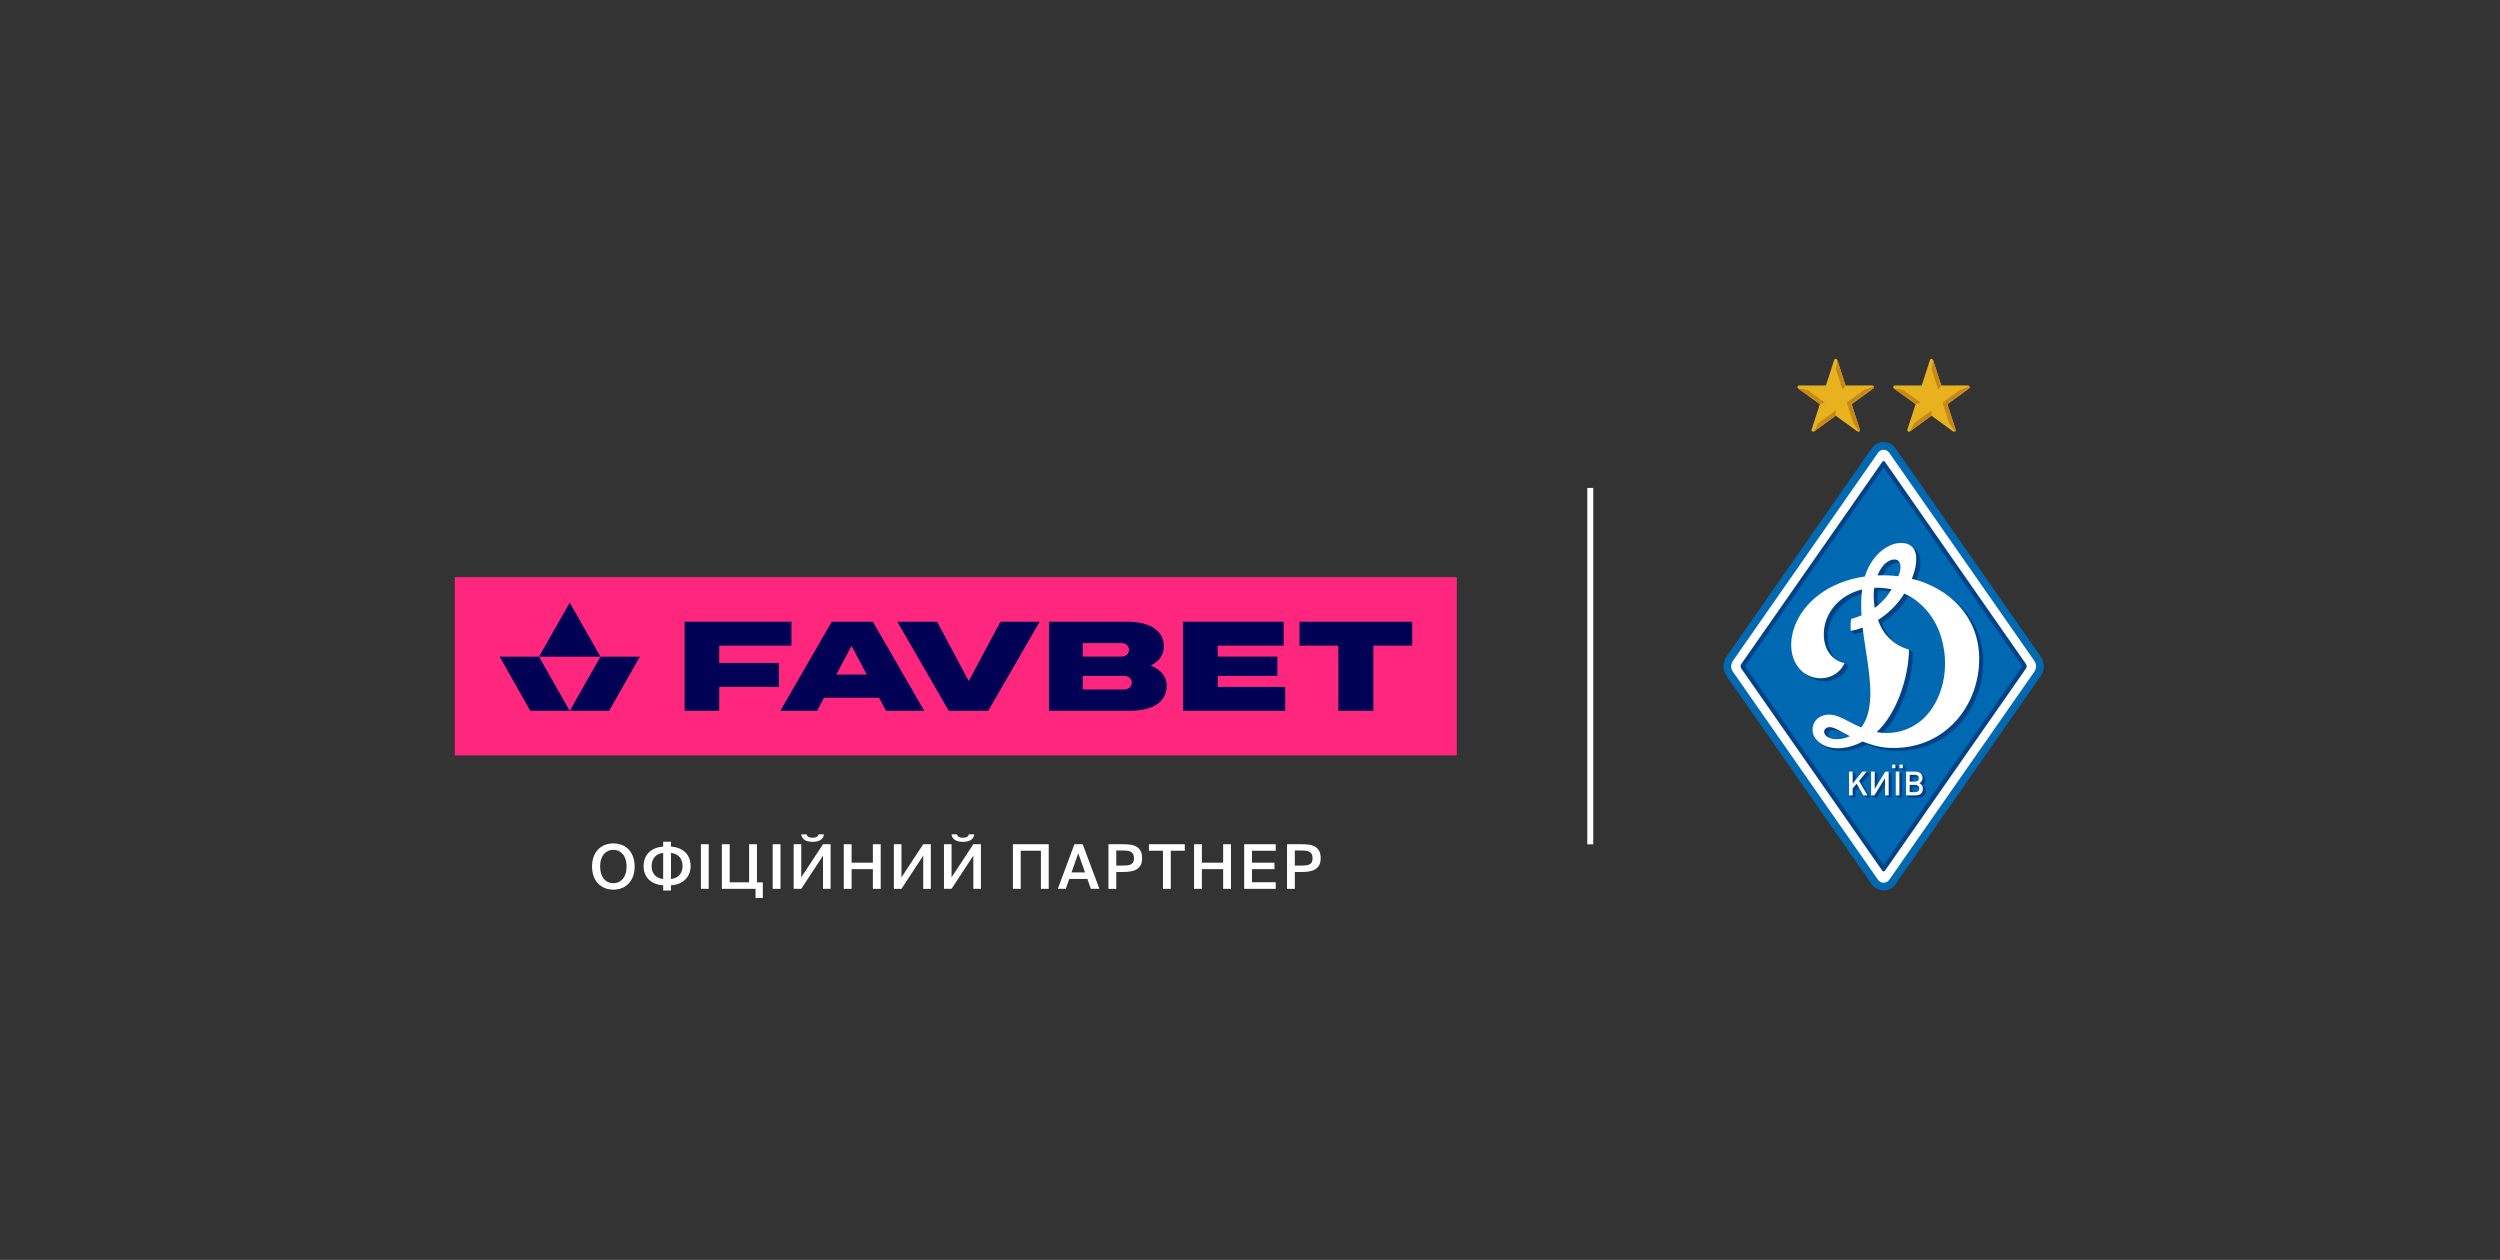<?xml version="1.0" encoding="UTF-8" standalone="no"?>
<!DOCTYPE svg PUBLIC "-//W3C//DTD SVG 1.1//EN" "http://www.w3.org/Graphics/SVG/1.1/DTD/svg11.dtd">
<svg width="100%" height="100%" viewBox="0 0 758 382" version="1.1" xmlns="http://www.w3.org/2000/svg" xmlns:xlink="http://www.w3.org/1999/xlink" xml:space="preserve" xmlns:serif="http://www.serif.com/" style="fill-rule:evenodd;clip-rule:evenodd;stroke-linejoin:round;stroke-miterlimit:2;">
    <rect x="0" y="0" width="758" height="382" fill="#333333" stroke="none"/>
    <g transform="matrix(1,0,0,1,0,-8568)">
        <g id="Artboard2" transform="matrix(1,0,0,1,1322.73,-0.415)">
            <rect x="-1322.73" y="8568.42" width="757.715" height="381.124" style="fill:none;"/>
            <g transform="matrix(1.271,0,0,1.271,-1184.84,8677.22)">
                <g id="Layer-1" serif:id="Layer 1">
                    <g transform="matrix(1,0,0,1,0,18.057)">
                        <rect x="0.001" y="34.019" width="239.029" height="42.52" style="fill:rgb(255,38,126);"/>
                    </g>
                    <g transform="matrix(1,0,0,1,77.337,74.125)">
                        <path d="M0,-1.578L-14.253,-1.578L-14.253,-5.708L2.977,-5.708L2.977,-11.419L-22.513,-11.419L-22.513,9.841L-14.253,9.841L-14.253,4.13L0,4.13L0,-1.578Z" style="fill:rgb(0,0,85);fill-rule:nonzero;"/>
                    </g>
                    <g transform="matrix(1,0,0,1,122.608,69.813)">
                        <path d="M0,7.047L-7.562,-7.106L-17.038,-7.106L-4.769,14.153L4.646,14.153L16.915,-7.106L7.562,-7.106L0,7.047Z" style="fill:rgb(0,0,85);fill-rule:nonzero;"/>
                    </g>
                    <g transform="matrix(1,0,0,1,159.683,67.811)">
                        <path d="M0,11.052L-9.889,11.052L-9.889,7.832L0,7.832C1.063,7.832 1.822,8.501 1.822,9.442C1.822,10.383 1.063,11.052 0,11.052M-9.889,-0.001L-0.668,-0.001C0.396,-0.001 1.154,0.667 1.154,1.608C1.154,2.551 0.396,3.218 -0.668,3.218L-9.889,3.218L-9.889,-0.001ZM6.311,5.359C8.465,4.311 9.476,2.656 9.476,0.788C9.476,-2.705 6.529,-5.104 0.729,-5.104L-17.937,-5.104L-17.937,16.156L1.154,16.156C7.38,16.156 10.144,13.696 10.144,10.142C10.144,8.154 8.94,6.35 6.311,5.359" style="fill:rgb(0,0,85);fill-rule:nonzero;"/>
                    </g>
                    <g transform="matrix(1,0,0,1,182.005,71.029)">
                        <path d="M0,4.614L14.222,4.614L14.222,-0L0,-0L0,-2.612L15.723,-2.612L15.723,-8.323L-8.261,-8.323L-8.261,12.937L16.098,12.937L16.098,7.227L0,7.227L0,4.614Z" style="fill:rgb(0,0,85);fill-rule:nonzero;"/>
                    </g>
                    <g transform="matrix(1,0,0,1,201.51,83.967)">
                        <path d="M0,-21.26L0,-15.55L9.268,-15.55L9.268,0L17.62,0L17.62,-15.55L26.889,-15.55L26.889,-21.26L0,-21.26Z" style="fill:rgb(0,0,85);fill-rule:nonzero;"/>
                    </g>
                    <g transform="matrix(1,0,0,1,91.019,71.366)">
                        <path d="M0,3.943L3.627,-2.9L7.254,3.943L0,3.943ZM-1.096,-8.658L-13.364,12.601L-4.588,12.601L-2.929,9.47L10.184,9.47L11.843,12.601L20.983,12.601L8.714,-8.658L-1.096,-8.658Z" style="fill:rgb(0,0,85);fill-rule:nonzero;"/>
                    </g>
                    <g transform="matrix(0.493,0.87,0.87,-0.493,20.556,67.04)">
                        <path d="M-1.383,-10.552L13.475,-10.552L18.111,-2.374L3.252,-2.376L-1.383,-10.552Z" style="fill:rgb(0,0,85);fill-rule:nonzero;"/>
                    </g>
                    <g transform="matrix(-0.493,0.87,0.87,0.493,41.919,79.789)">
                        <path d="M-4.075,-10.552L10.783,-10.552L6.148,-2.375L-8.71,-2.374L-4.075,-10.552Z" style="fill:rgb(0,0,85);fill-rule:nonzero;"/>
                    </g>
                    <g transform="matrix(1,0,0,1,27.421,71.041)">
                        <path d="M0,-12.898L-7.328,0L7.327,0L0,-12.898Z" style="fill:rgb(0,0,85);fill-rule:nonzero;"/>
                    </g>
                    <g transform="matrix(1,0,0,1,34.67,121.114)">
                        <path d="M0,-0.015C0,0.631 0.08,1.204 0.242,1.703C0.403,2.201 0.628,2.62 0.917,2.958C1.206,3.296 1.541,3.55 1.923,3.721C2.305,3.892 2.716,3.978 3.156,3.978C3.597,3.978 4.007,3.892 4.389,3.721C4.771,3.55 5.105,3.296 5.395,2.958C5.683,2.62 5.908,2.201 6.069,1.703C6.231,1.204 6.312,0.631 6.312,-0.015C6.312,-0.661 6.231,-1.231 6.069,-1.725C5.908,-2.22 5.683,-2.636 5.395,-2.973C5.105,-3.311 4.771,-3.565 4.389,-3.737C4.007,-3.908 3.597,-3.993 3.156,-3.993C2.716,-3.993 2.305,-3.908 1.923,-3.737C1.541,-3.565 1.206,-3.311 0.917,-2.973C0.628,-2.636 0.403,-2.22 0.242,-1.725C0.08,-1.231 0,-0.661 0,-0.015M8.235,-0.015C8.235,0.807 8.117,1.556 7.883,2.231C7.647,2.906 7.311,3.486 6.87,3.971C6.43,4.455 5.896,4.832 5.27,5.101C4.644,5.37 3.938,5.505 3.156,5.505C2.373,5.505 1.668,5.37 1.042,5.101C0.415,4.832 -0.118,4.455 -0.559,3.971C-0.999,3.486 -1.336,2.906 -1.571,2.231C-1.806,1.556 -1.924,0.807 -1.924,-0.015C-1.924,-0.837 -1.806,-1.586 -1.571,-2.261C-1.336,-2.936 -0.999,-3.516 -0.559,-4C-0.118,-4.485 0.415,-4.859 1.042,-5.124C1.668,-5.388 2.373,-5.52 3.156,-5.52C3.938,-5.52 4.644,-5.388 5.27,-5.124C5.896,-4.859 6.43,-4.485 6.87,-4C7.311,-3.516 7.647,-2.936 7.883,-2.261C8.117,-1.586 8.235,-0.837 8.235,-0.015" style="fill:white;fill-rule:nonzero;"/>
                    </g>
                    <g transform="matrix(1,0,0,1,51.576,117.956)">
                        <path d="M0,6.123C0.4,6.083 0.771,5.988 1.108,5.836C1.445,5.685 1.736,5.479 1.981,5.22C2.226,4.961 2.417,4.653 2.554,4.295C2.69,3.937 2.76,3.529 2.76,3.069C2.76,2.59 2.69,2.162 2.554,1.785C2.417,1.408 2.226,1.087 1.981,0.823C1.736,0.559 1.445,0.351 1.108,0.199C0.771,0.048 0.4,-0.052 0,-0.102L0,6.123ZM-1.864,-0.102C-2.275,-0.052 -2.65,0.048 -2.987,0.199C-3.325,0.351 -3.614,0.559 -3.854,0.823C-4.094,1.087 -4.282,1.408 -4.419,1.785C-4.557,2.162 -4.625,2.59 -4.625,3.069C-4.625,3.529 -4.557,3.937 -4.419,4.295C-4.282,4.653 -4.094,4.961 -3.854,5.22C-3.614,5.479 -3.325,5.685 -2.987,5.836C-2.65,5.988 -2.275,6.083 -1.864,6.123L-1.864,-0.102ZM0,-1.599C0.733,-1.55 1.389,-1.408 1.967,-1.173C2.544,-0.938 3.033,-0.621 3.435,-0.219C3.836,0.183 4.145,0.662 4.359,1.22C4.574,1.778 4.683,2.394 4.683,3.069C4.683,3.695 4.574,4.278 4.359,4.816C4.145,5.354 3.836,5.824 3.435,6.225C3.033,6.627 2.544,6.95 1.967,7.194C1.389,7.439 0.733,7.581 0,7.62L0,8.882L-1.864,8.882L-1.864,7.62C-2.599,7.581 -3.255,7.441 -3.832,7.201C-4.409,6.962 -4.898,6.644 -5.3,6.248C-5.701,5.851 -6.007,5.381 -6.218,4.838C-6.428,4.295 -6.533,3.7 -6.533,3.054C-6.533,2.399 -6.428,1.795 -6.218,1.241C-6.007,0.688 -5.701,0.209 -5.3,-0.197C-4.898,-0.603 -4.409,-0.926 -3.832,-1.166C-3.255,-1.405 -2.599,-1.55 -1.864,-1.599L-1.864,-2.759L0,-2.759L0,-1.599Z" style="fill:white;fill-rule:nonzero;"/>
                    </g>
                    <g transform="matrix(-1,0,0,1,119.28,113.596)">
                        <rect x="58.708" y="2.188" width="1.864" height="10.643" style="fill:white;"/>
                    </g>
                    <g transform="matrix(1,0,0,1,73.477,115.785)">
                        <path d="M0,12.83L-1.732,12.83L-1.732,10.642L-9.762,10.642L-9.762,0L-7.897,0L-7.897,9.087L-3.259,9.087L-3.259,0L-1.395,0L-1.395,9.101L0,9.101L0,12.83Z" style="fill:white;fill-rule:nonzero;"/>
                    </g>
                    <g transform="matrix(-1,0,0,1,153.532,113.596)">
                        <rect x="75.834" y="2.188" width="1.864" height="10.643" style="fill:white;"/>
                    </g>
                    <g transform="matrix(1,0,0,1,88.065,126.427)">
                        <path d="M0,-13.006C-0.05,-12.439 -0.307,-11.998 -0.771,-11.685C-1.236,-11.372 -1.885,-11.215 -2.716,-11.215C-3.538,-11.215 -4.18,-11.372 -4.64,-11.685C-5.1,-11.998 -5.358,-12.439 -5.417,-13.006L-4.11,-13.006C-4.072,-12.752 -3.935,-12.551 -3.7,-12.404C-3.465,-12.258 -3.132,-12.184 -2.701,-12.184C-2.281,-12.184 -1.95,-12.258 -1.711,-12.404C-1.471,-12.551 -1.336,-12.752 -1.307,-13.006L0,-13.006ZM-7.223,-10.643L-5.417,-10.643L-5.417,-2.73L-0.221,-10.643L1.585,-10.643L1.585,0L-0.221,0L-0.221,-7.913L-5.417,0L-7.223,0L-7.223,-10.643Z" style="fill:white;fill-rule:nonzero;"/>
                    </g>
                    <g transform="matrix(1,0,0,1,101.602,126.428)">
                        <path d="M0,-10.643L0,0L-1.864,0L-1.864,-4.698L-6.943,-4.698L-6.943,0L-8.808,0L-8.808,-10.643L-6.943,-10.643L-6.943,-6.239L-1.864,-6.239L-1.864,-10.643L0,-10.643Z" style="fill:white;fill-rule:nonzero;"/>
                    </g>
                    <g transform="matrix(1,0,0,1,104.747,126.428)">
                        <path d="M0,-10.643L1.806,-10.643L1.806,-2.73L7.002,-10.643L8.808,-10.643L8.808,0L7.002,0L7.002,-7.913L1.806,0L0,0L0,-10.643Z" style="fill:white;fill-rule:nonzero;"/>
                    </g>
                    <g transform="matrix(1,0,0,1,123.922,126.427)">
                        <path d="M0,-13.006C-0.05,-12.439 -0.307,-11.998 -0.771,-11.685C-1.236,-11.372 -1.885,-11.215 -2.716,-11.215C-3.538,-11.215 -4.18,-11.372 -4.64,-11.685C-5.1,-11.998 -5.358,-12.439 -5.417,-13.006L-4.11,-13.006C-4.072,-12.752 -3.935,-12.551 -3.7,-12.404C-3.465,-12.258 -3.132,-12.184 -2.701,-12.184C-2.281,-12.184 -1.95,-12.258 -1.711,-12.404C-1.471,-12.551 -1.336,-12.752 -1.307,-13.006L0,-13.006ZM-7.223,-10.643L-5.417,-10.643L-5.417,-2.73L-0.221,-10.643L1.585,-10.643L1.585,0L-0.221,0L-0.221,-7.913L-5.417,0L-7.223,0L-7.223,-10.643Z" style="fill:white;fill-rule:nonzero;"/>
                    </g>
                    <g transform="matrix(1,0,0,1,139.819,115.784)">
                        <path d="M0,10.643L0,1.556L-4.814,1.556L-4.814,10.643L-6.679,10.643L-6.679,0L1.864,0L1.864,10.643L0,10.643Z" style="fill:white;fill-rule:nonzero;"/>
                    </g>
                    <g transform="matrix(1,0,0,1,147.131,119.703)">
                        <path d="M0,2.805L3.215,2.805L1.601,-1.76L0,2.805ZM0.69,-3.919L2.657,-3.919L6.65,6.724L4.609,6.724L3.773,4.361L-0.543,4.361L-1.365,6.724L-3.273,6.724L0.69,-3.919Z" style="fill:white;fill-rule:nonzero;"/>
                    </g>
                    <g transform="matrix(1,0,0,1,157.798,124.931)">
                        <path d="M0,-7.649L0,-4.052L1.732,-4.052C2.084,-4.052 2.412,-4.071 2.716,-4.111C3.019,-4.15 3.283,-4.229 3.509,-4.346C3.733,-4.463 3.909,-4.637 4.037,-4.867C4.164,-5.097 4.228,-5.403 4.228,-5.784C4.228,-6.215 4.154,-6.555 4.008,-6.804C3.86,-7.054 3.667,-7.24 3.428,-7.363C3.188,-7.484 2.911,-7.563 2.599,-7.597C2.285,-7.632 1.967,-7.649 1.644,-7.649L0,-7.649ZM1.644,-9.146C2.231,-9.146 2.796,-9.112 3.34,-9.043C3.883,-8.975 4.362,-8.823 4.778,-8.588C5.194,-8.354 5.529,-8.016 5.784,-7.575C6.038,-7.135 6.165,-6.543 6.165,-5.799C6.165,-5.124 6.048,-4.575 5.813,-4.155C5.578,-3.734 5.26,-3.401 4.858,-3.157C4.457,-2.912 3.982,-2.746 3.435,-2.658C2.887,-2.57 2.3,-2.525 1.673,-2.525L0,-2.525L0,1.497L-1.864,1.497L-1.864,-9.146L1.644,-9.146Z" style="fill:white;fill-rule:nonzero;"/>
                    </g>
                    <g transform="matrix(1,0,0,1,168.936,124.871)">
                        <path d="M0,-7.531L-3.348,-7.531L-3.348,-9.087L5.211,-9.087L5.211,-7.531L1.864,-7.531L1.864,1.556L0,1.556L0,-7.531Z" style="fill:white;fill-rule:nonzero;"/>
                    </g>
                    <g transform="matrix(1,0,0,1,185.163,126.428)">
                        <path d="M0,-10.643L0,0L-1.864,0L-1.864,-4.698L-6.943,-4.698L-6.943,0L-8.808,0L-8.808,-10.643L-6.943,-10.643L-6.943,-6.239L-1.864,-6.239L-1.864,-10.643L0,-10.643Z" style="fill:white;fill-rule:nonzero;"/>
                    </g>
                    <g transform="matrix(1,0,0,1,188.313,126.428)">
                        <path d="M0,-10.643L7.53,-10.643L7.53,-9.087L1.864,-9.087L1.864,-6.239L7.223,-6.239L7.223,-4.698L1.864,-4.698L1.864,-1.571L7.53,-1.571L7.53,0L0,0L0,-10.643Z" style="fill:white;fill-rule:nonzero;"/>
                    </g>
                    <g transform="matrix(1,0,0,1,200.396,124.931)">
                        <path d="M0,-7.649L0,-4.052L1.732,-4.052C2.084,-4.052 2.412,-4.071 2.716,-4.111C3.019,-4.15 3.283,-4.229 3.509,-4.346C3.733,-4.463 3.909,-4.637 4.037,-4.867C4.164,-5.097 4.228,-5.403 4.228,-5.784C4.228,-6.215 4.154,-6.555 4.008,-6.804C3.86,-7.054 3.667,-7.24 3.428,-7.363C3.188,-7.484 2.911,-7.563 2.599,-7.597C2.285,-7.632 1.967,-7.649 1.644,-7.649L0,-7.649ZM1.644,-9.146C2.231,-9.146 2.796,-9.112 3.34,-9.043C3.883,-8.975 4.362,-8.823 4.778,-8.588C5.194,-8.354 5.529,-8.016 5.784,-7.575C6.038,-7.135 6.165,-6.543 6.165,-5.799C6.165,-5.124 6.048,-4.575 5.813,-4.155C5.578,-3.734 5.26,-3.401 4.858,-3.157C4.457,-2.912 3.982,-2.746 3.435,-2.658C2.887,-2.57 2.3,-2.525 1.673,-2.525L0,-2.525L0,1.497L-1.864,1.497L-1.864,-9.146L1.644,-9.146Z" style="fill:white;fill-rule:nonzero;"/>
                    </g>
                    <g transform="matrix(1,0,0,1,340.854,19.858)">
                        <path d="M0,106.951C-1.13,106.951 -2.19,106.397 -2.838,105.468C-8.595,97.212 -34.456,60.126 -37.389,55.923C-38.487,54.348 -38.487,52.613 -37.39,51.038L-28.154,37.795C-18.334,23.711 -3.218,2.036 -2.814,1.457C-2.178,0.545 -1.129,0 -0.009,0C1.117,0 2.175,0.549 2.819,1.468C3.286,2.135 36.566,49.853 37.391,51.04C38.486,52.616 38.485,54.35 37.388,55.922L36.08,57.797C12.084,92.202 4.758,102.711 2.838,105.468C2.191,106.397 1.131,106.951 0,106.951" style="fill:rgb(0,105,178);"/>
                    </g>
                    <g transform="matrix(1,0,0,1,376.74,71.939)">
                        <path d="M0,2.792C-0.622,3.682 -29.836,45.567 -34.552,52.34C-35.198,53.268 -36.569,53.272 -37.221,52.339C-41.744,45.853 -68.704,7.191 -71.772,2.793C-72.421,1.863 -72.422,0.936 -71.772,0.004C-69.777,-2.855 -37.791,-48.725 -37.197,-49.576C-36.566,-50.48 -35.206,-50.473 -34.567,-49.562C-33.929,-48.65 -0.667,-0.955 0.001,0.005C0.649,0.938 0.647,1.864 0,2.792" style="fill:white;"/>
                    </g>
                    <g transform="matrix(1,0,0,1,341.199,24.603)">
                        <path d="M0,97.461C-0.189,97.734 -0.5,97.734 -0.69,97.461L-34.328,49.226C-34.519,48.953 -34.519,48.507 -34.328,48.235L-0.69,-0C-0.5,-0.273 -0.189,-0.273 0,-0L33.638,48.235C33.828,48.507 33.828,48.953 33.638,49.226L0,97.461" style="fill:rgb(0,66,136);"/>
                    </g>
                    <g transform="matrix(1,0,0,1,340.983,26.112)">
                        <path d="M0,94.443C-0.071,94.545 -0.187,94.545 -0.259,94.443L-33.061,47.407C-33.132,47.305 -33.132,47.137 -33.061,47.035L-0.259,0C-0.187,-0.102 -0.071,-0.102 0,0L32.801,47.035C32.873,47.137 32.873,47.305 32.801,47.407L0,94.443" style="fill:rgb(0,105,178);"/>
                    </g>
                    <g transform="matrix(1,0,0,1,352.467,53.097)">
                        <path d="M0,32.182C-2.989,35.78 -7.606,37.5 -12.325,36.649C-7.867,32.65 -4.704,24.14 -4.6,16.966C-4.901,16.678 -5.562,16.262 -5.562,16.262C-5.562,16.262 -5.62,16.634 -5.834,16.545C-7.562,15.834 -9.551,14.499 -10.888,12.286C-11.295,11.613 -11.676,10.804 -12,9.906C-9.371,8.245 -7.207,6.021 -5.725,3.595C-1.623,5.465 1.384,9.048 2.816,13.215C5.282,20.386 3.684,27.747 0,32.182M-22.301,38.332C-23.564,38.247 -24.701,37.613 -24.83,36.753C-24.951,35.941 -24.302,35.443 -23.455,35.459C-22.217,35.482 -20.275,36.88 -18.739,37.616C-19.81,38.185 -21.25,38.402 -22.301,38.332M-12.896,2.225C-12.378,2.204 -11.85,2.205 -11.307,2.235C-10.422,2.283 -9.567,2.402 -8.744,2.584C-9.73,4.212 -11.014,5.763 -12.763,7.058C-13.045,5.493 -13.126,3.827 -12.896,2.225M-7.679,-4.437C-6.582,-4.175 -6.459,-2.54 -7.27,-0.549C-7.702,-0.601 -8.138,-0.644 -8.578,-0.675C-9.796,-0.763 -10.977,-0.782 -12.12,-0.739C-10.922,-3.752 -8.931,-4.736 -7.679,-4.437M12.134,18.539C11.849,9.004 5.061,2.292 -3.924,0.06C-3.521,-0.943 -3.157,-2 -2.973,-2.901C-2.337,-6.014 -3.458,-8.024 -5.633,-8.403C-9.05,-9 -13.413,-5.961 -15.138,-0.473C-23.781,0.749 -29.774,5.705 -31.88,11.441C-33.954,17.091 -31.882,21.867 -28.227,23.307C-24.486,24.78 -21.016,22.772 -19.995,20.177C-20.195,20.032 -20.959,19.469 -20.959,19.469C-20.959,19.469 -21.24,19.804 -21.495,19.675C-23.616,18.599 -25.171,16.09 -24.9,12.555C-24.556,8.057 -21.153,3.909 -15.789,2.621C-16.048,4.69 -16.056,6.773 -15.923,8.857C-16.688,9.185 -17.516,9.475 -18.413,9.718C-18.56,10.576 -19.46,11.925 -19.46,11.925L-18.479,12.513C-17.51,12.321 -16.568,12.051 -15.662,11.717C-15.064,16.895 -13.896,22.05 -13.818,26.986C-13.77,30.023 -14.284,33.457 -16.002,35.538C-18.78,34.385 -20.769,32.898 -22.771,32.552C-25.587,32.063 -27.893,33.872 -27.576,36.55C-27.345,38.509 -25.107,40.288 -22.18,40.476C-19.873,40.624 -17.383,39.866 -15.688,38.891C-13.961,39.57 -11.77,40.262 -9.609,40.388C3.927,41.182 12.482,30.152 12.134,18.539" style="fill:rgb(0,66,136);"/>
                    </g>
                    <g transform="matrix(1,0,0,1,351.507,52.392)">
                        <path d="M0,32.182C-2.989,35.78 -7.605,37.5 -12.325,36.649C-7.867,32.65 -4.704,24.14 -4.6,16.967C-6.523,16.449 -9.216,15.054 -10.888,12.286C-11.294,11.613 -11.675,10.804 -12,9.906C-9.371,8.245 -7.207,6.021 -5.725,3.596C-1.623,5.465 1.384,9.048 2.816,13.215C5.282,20.387 3.684,27.748 0,32.182M-22.301,38.332C-23.564,38.248 -24.7,37.613 -24.829,36.753C-24.951,35.941 -24.302,35.443 -23.455,35.459C-22.217,35.482 -20.275,36.88 -18.739,37.616C-19.81,38.185 -21.249,38.403 -22.301,38.332M-12.896,2.225C-12.378,2.204 -11.849,2.205 -11.306,2.235C-10.423,2.283 -9.569,2.402 -8.747,2.584C-9.734,4.203 -11.019,5.737 -12.771,7.017C-13.046,5.464 -13.123,3.813 -12.896,2.225M-7.649,-4.483C-6.527,-4.194 -6.273,-2.58 -7.144,-0.534C-7.617,-0.592 -8.096,-0.64 -8.577,-0.675C-9.795,-0.763 -10.977,-0.782 -12.119,-0.739C-10.912,-3.775 -8.897,-4.804 -7.649,-4.483M12.135,18.54C11.849,9.006 5.062,2.295 -3.919,0.061C-3.509,-0.976 -3.175,-2.053 -3.015,-3.007C-2.472,-6.23 -3.457,-8.024 -5.633,-8.403C-9.05,-9 -13.413,-5.96 -15.138,-0.473C-23.781,0.75 -29.774,5.705 -31.88,11.441C-33.954,17.091 -31.882,21.867 -28.227,23.307C-24.486,24.781 -21.016,22.772 -19.995,20.178C-22.825,19.675 -25.231,16.884 -24.9,12.555C-24.556,8.057 -21.153,3.91 -15.789,2.621C-16.045,4.67 -16.055,6.731 -15.927,8.795C-16.691,9.12 -17.517,9.407 -18.413,9.649C-18.659,11.095 -18.479,12.513 -18.479,12.513C-17.51,12.321 -16.568,12.052 -15.661,11.717C-15.064,16.896 -13.896,22.049 -13.818,26.986C-13.77,30.024 -14.284,33.458 -16.002,35.539C-18.779,34.386 -20.769,32.899 -22.771,32.552C-25.586,32.064 -27.892,33.872 -27.576,36.55C-27.345,38.51 -25.107,40.289 -22.18,40.477C-19.872,40.625 -17.383,39.867 -15.688,38.891C-13.961,39.57 -11.77,40.262 -9.608,40.388C3.927,41.182 12.482,30.153 12.135,18.54" style="fill:white;"/>
                    </g>
                    <g transform="matrix(1,0,0,1,336.715,98.458)">
                        <path d="M0,6.205L-0.7,5.677L-1.594,3.406L-2.551,4.555L-2.551,6.205L-3.412,6.205L-4.11,5.677L-3.412,5.333L-3.412,0.528L-3.251,0L-2.551,0.528L-2.551,3.107L-0.137,0.166L0.122,0L0.822,0.528L-1.021,2.753L1.013,6.205L0,6.205Z" style="fill:rgb(0,66,136);fill-rule:nonzero;"/>
                    </g>
                    <g transform="matrix(1,0,0,1,341.89,98.46)">
                        <path d="M0,6.203L-0.699,5.676L0,2.081L-2.543,6.203L-3.324,6.203L-4.024,5.675L-3.324,0.526L-3.163,0.001L-2.464,0.526L-2.464,4.345L0.161,0L0.861,0.526L0.861,6.203L0,6.203Z" style="fill:rgb(0,66,136);fill-rule:nonzero;"/>
                    </g>
                    <g transform="matrix(1,0,0,1,345.351,103.268)">
                        <path d="M0,-5.084L-0.695,-5.612L0.081,-6.479L0.78,-5.945L0.78,-5.084L0,-5.084ZM-0.901,1.395L-1.602,0.876L-0.743,-4.808L-0.04,-4.282L-0.04,1.395L-0.901,1.395ZM-1.773,-5.084L-2.466,-5.611L-1.691,-6.471L-0.988,-5.945L-0.988,-5.084L-1.773,-5.084Z" style="fill:rgb(0,66,136);fill-rule:nonzero;"/>
                    </g>
                    <g transform="matrix(1,0,0,1,349.114,101.319)">
                        <path d="M0,0.84L-1.347,0.84L-1.347,2.57L0,2.57C0.574,2.57 0.934,2.236 0.934,1.701C0.934,1.174 0.574,0.84 0,0.84M-0.071,-1.56L-1.347,-1.56L-1.347,-0.096L-0.071,-0.096C0.503,-0.096 0.643,-0.237 0.643,-0.747C0.643,-1.257 0.503,-1.56 -0.071,-1.56M0.088,3.343L-2.208,3.343L-2.908,2.817L-2.208,-2.333L0.469,-2.503C0.469,-2.503 0.947,-2.182 1.246,-1.915C1.545,-1.648 1.715,-1.265 1.715,-0.803C1.715,-0.228 1.452,0.186 0.949,0.433C1.508,0.696 1.803,1.103 1.803,1.749C1.803,2.729 1.148,3.343 0.088,3.343" style="fill:rgb(0,66,136);fill-rule:nonzero;"/>
                    </g>
                    <g transform="matrix(1,0,0,1,336.015,98.458)">
                        <path d="M0,5.677L-1.595,2.879L-2.551,4.027L-2.551,5.677L-3.412,5.677L-3.412,0L-2.551,0L-2.551,2.854L-0.231,0L0.821,0L-1.021,2.225L1.013,5.677L0,5.677Z" style="fill:white;fill-rule:nonzero;"/>
                    </g>
                    <g transform="matrix(1,0,0,1,341.19,98.458)">
                        <path d="M0,5.677L0,1.555L-2.543,5.677L-3.325,5.677L-3.325,0L-2.464,0L-2.464,4.115L0.071,0L0.861,0L0.861,5.677L0,5.677Z" style="fill:white;fill-rule:nonzero;"/>
                    </g>
                    <g transform="matrix(1,0,0,1,0,72.317)">
                        <path d="M344.65,24.479L345.428,24.479L345.428,25.34L344.65,25.34L344.65,24.479ZM343.749,26.142L344.61,26.142L344.61,31.819L343.749,31.819L343.749,26.142ZM342.884,24.479L343.661,24.479L343.661,25.34L342.884,25.34L342.884,24.479Z" style="fill:white;fill-rule:nonzero;"/>
                    </g>
                    <g transform="matrix(1,0,0,1,348.413,100.962)">
                        <path d="M0,0.67L-1.347,0.67L-1.347,2.4L0,2.4C0.574,2.4 0.934,2.066 0.934,1.531C0.934,1.004 0.574,0.67 0,0.67M-0.071,-1.73L-1.347,-1.73L-1.347,-0.103L-0.071,-0.103C0.503,-0.103 0.854,-0.407 0.854,-0.916C0.854,-1.427 0.503,-1.73 -0.071,-1.73M0.088,3.173L-2.208,3.173L-2.208,-2.503L0,-2.503C1.037,-2.503 1.715,-1.897 1.715,-0.973C1.715,-0.398 1.451,0.016 0.949,0.263C1.508,0.526 1.802,0.933 1.802,1.579C1.802,2.559 1.148,3.173 0.088,3.173" style="fill:white;fill-rule:nonzero;"/>
                    </g>
                    <g transform="matrix(1,0,0,1,338.127,11.087)">
                        <path d="M0,-4.735L-6.358,-4.735C-7.241,-7.471 -8.235,-10.555 -8.305,-10.778C-8.432,-11.186 -8.943,-11.192 -9.071,-10.779C-9.134,-10.579 -10.171,-7.388 -11.034,-4.735L-17.393,-4.735C-17.821,-4.735 -17.967,-4.252 -17.628,-4.006C-17.46,-3.884 -14.745,-1.914 -12.483,-0.275C-13.345,2.377 -14.378,5.557 -14.442,5.756C-14.575,6.164 -14.16,6.452 -13.822,6.205C-13.655,6.084 -10.955,4.119 -8.7,2.477C-6.443,4.12 -3.737,6.09 -3.569,6.211C-3.231,6.457 -2.816,6.17 -2.949,5.762C-3.014,5.562 -4.049,2.379 -4.91,-0.273C-2.648,-1.913 0.068,-3.884 0.236,-4.006C0.575,-4.252 0.429,-4.735 0,-4.735" style="fill:rgb(232,178,31);fill-rule:nonzero;"/>
                    </g>
                    <g transform="matrix(-0.81,-0.587,-0.587,0.81,321.97,5.891)">
                        <path d="M-6.596,0.818L-1.378,0.818L0.492,1.826L-5.862,1.828L-6.596,0.818Z" style="fill:rgb(198,137,23);fill-rule:nonzero;"/>
                    </g>
                    <g transform="matrix(0.588,-0.809,-0.809,-0.588,333.709,5.559)">
                        <path d="M-3.031,1.104L-1.782,1.104L1.962,6.231L0.038,5.31L-3.031,1.104Z" style="fill:rgb(198,137,23);fill-rule:nonzero;"/>
                    </g>
                    <g transform="matrix(-0.432,0.902,0.902,0.432,327.061,13.075)">
                        <path d="M2.868,-0.665L4.994,-0.665L-0.581,2.345L-1.707,1.807L2.868,-0.665Z" style="fill:rgb(198,137,23);fill-rule:nonzero;"/>
                    </g>
                    <g transform="matrix(1,0,0,1,338.526,17.318)">
                        <path d="M0,-10.715C-0.101,-10.68 -1.658,-10.161 -2.27,-9.957L-2.269,-9.957L-6.495,-6.892L-4.886,-1.938C-4.378,-1.236 -3.488,-0.008 -3.481,0C-3.353,-0.092 -3.281,-0.266 -3.348,-0.469C-3.412,-0.669 -4.447,-3.853 -5.309,-6.505C-3.047,-8.145 -0.33,-10.115 -0.162,-10.237C0.016,-10.366 0.06,-10.56 0,-10.715" style="fill:rgb(198,137,23);fill-rule:nonzero;"/>
                    </g>
                    <g transform="matrix(1,0,0,1,360.971,11.087)">
                        <path d="M0,-4.735L-6.357,-4.735C-7.241,-7.471 -8.235,-10.555 -8.305,-10.778C-8.432,-11.186 -8.943,-11.192 -9.071,-10.779C-9.134,-10.579 -10.171,-7.388 -11.033,-4.735L-17.393,-4.735C-17.821,-4.735 -17.967,-4.252 -17.628,-4.006C-17.46,-3.884 -14.744,-1.914 -12.483,-0.275C-13.345,2.377 -14.378,5.557 -14.442,5.756C-14.575,6.164 -14.16,6.452 -13.822,6.205C-13.655,6.084 -10.955,4.119 -8.7,2.477C-6.443,4.12 -3.737,6.09 -3.569,6.211C-3.231,6.457 -2.816,6.17 -2.949,5.762C-3.014,5.562 -4.049,2.379 -4.91,-0.273C-2.648,-1.913 0.068,-3.884 0.236,-4.006C0.574,-4.252 0.429,-4.735 0,-4.735" style="fill:rgb(232,178,31);fill-rule:nonzero;"/>
                    </g>
                    <g transform="matrix(-0.81,-0.587,-0.587,0.81,344.813,5.891)">
                        <path d="M-6.596,0.818L-1.377,0.818L0.492,1.826L-5.862,1.828L-6.596,0.818Z" style="fill:rgb(198,137,23);fill-rule:nonzero;"/>
                    </g>
                    <g transform="matrix(0.589,-0.808,-0.808,-0.589,356.55,5.564)">
                        <path d="M-3.027,1.102L-1.777,1.102L1.96,6.234L0.037,5.311L-3.027,1.102Z" style="fill:rgb(198,137,23);fill-rule:nonzero;"/>
                    </g>
                    <g transform="matrix(-0.432,0.902,0.902,0.432,349.905,13.074)">
                        <path d="M2.869,-0.666L4.994,-0.666L-0.579,2.346L-1.705,1.808L2.869,-0.666Z" style="fill:rgb(198,137,23);fill-rule:nonzero;"/>
                    </g>
                    <g transform="matrix(1,0,0,1,361.37,17.318)">
                        <path d="M0,-10.715C-0.101,-10.68 -1.657,-10.161 -2.27,-9.957L-2.269,-9.957L-6.495,-6.892L-4.886,-1.938C-4.378,-1.236 -3.487,-0.008 -3.481,0C-3.353,-0.092 -3.281,-0.266 -3.348,-0.469C-3.412,-0.669 -4.447,-3.853 -5.309,-6.505C-3.047,-8.145 -0.33,-10.115 -0.162,-10.237C0.015,-10.366 0.06,-10.56 0,-10.715" style="fill:rgb(198,137,23);fill-rule:nonzero;"/>
                    </g>
                    <g transform="matrix(1,0,0,1,0,17.992)">
                        <rect x="270.165" y="12.8" width="1.417" height="85.023" style="fill:white;"/>
                    </g>
                </g>
            </g>
        </g>
    </g>
</svg>
